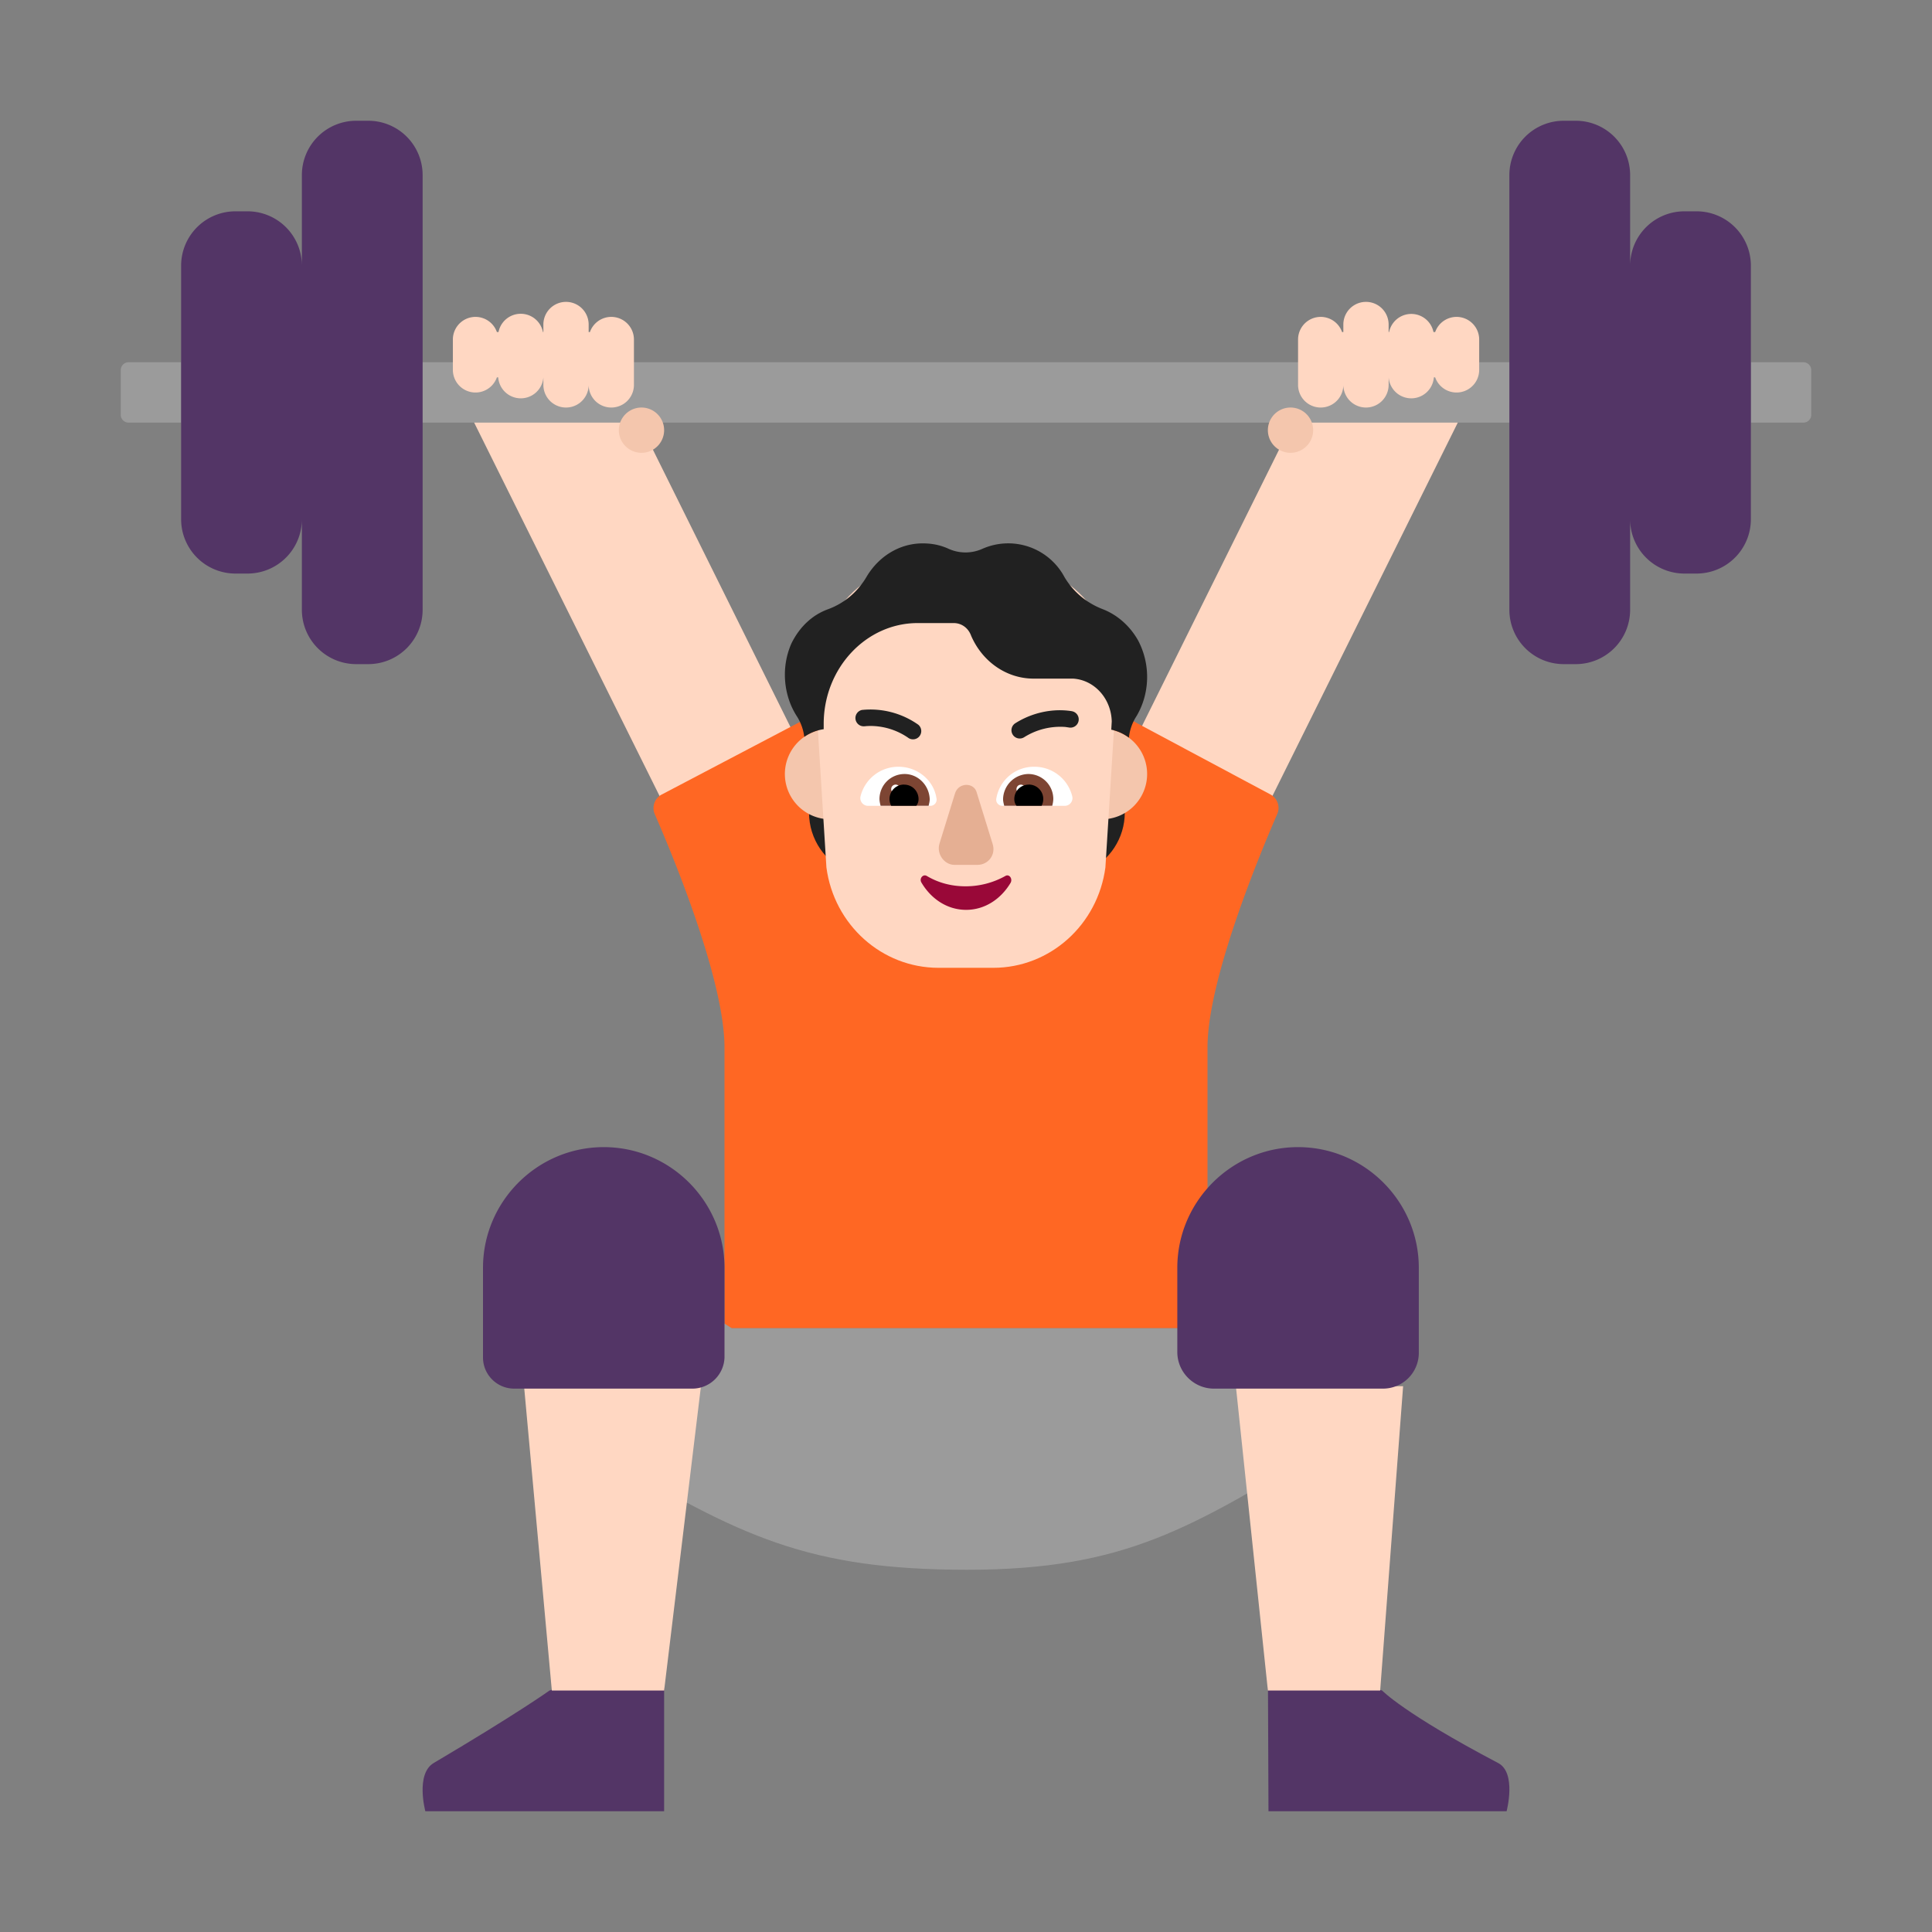 <svg xmlns="http://www.w3.org/2000/svg" xmlns:xlink="http://www.w3.org/1999/xlink" width="32" height="32" viewBox="0 0 32 32"><rect x="0" y="0" width="32" height="32" fill="#808080" stroke="none"/><g fill="none"><path fill="#533566" d="M11 30v-2.5l-1.898.5s-.53.38-1.917 1.2c-.307.18-.14.8-.14.8H11Zm10.01 0L21 27.5l1.892.5s.36.38 1.92 1.2c.312.16.142.8.142.8h-3.945Z"/><path fill="#FFD7C2" d="M14.5 14.878L12.323 16L7.86 7.013c-.254-.516-.058-.665.44-.924l.244-.06c-.489.25 2.313 1.51 1.552-.029l4.403 8.878Zm3 0L19.677 16l4.462-8.987c.254-.516.058-.665-.44-.924l-.244-.06c.489.25-2.313 1.51-1.552-.029L17.5 14.878Z"/><path fill="#FF6723" d="M21.155 13.483a.253.253 0 0 0-.112-.324L18.5 11.8L18 14l.04.07a3.84 3.84 0 0 0-2.04-.6c-.74 0-1.43.22-2.02.59l.03-.06l-.46-2.2l-2.59 1.36a.253.253 0 0 0-.115.325c.293.67 1.155 2.744 1.155 3.865V22h8v-4.65c0-1.122.864-3.198 1.155-3.867Z"/><path fill="#212121" d="M13.4 13c.13.09.28.15.45.15l.05.72c.03.21.08.4.17.58c-.4-.16-.67-.55-.67-.99V13Zm4.6 1.43c.08-.17.13-.36.16-.56l.05-.72c.15-.01.3-.06.42-.15v.46c0 .42-.25.8-.63.97Z"/><path fill="#F4C6AD" d="M14.5 12.82a.75.75 0 1 1-1.5 0a.75.75 0 0 1 1.5 0Zm4.5 0a.75.75 0 1 1-1.5 0a.75.75 0 0 1 1.5 0Z"/><path fill="#FFD7C2" d="M16.53 9.28h-1.064c-1.189 0-2.088 1.02-1.952 2.286l.174 2.801c.125.95.918 1.663 1.856 1.663h.909c.938 0 1.73-.713 1.856-1.663l.174-2.8c.155-1.218-.764-2.287-1.953-2.287Z"/><path fill="#990838" d="M15.993 14.68c-.24 0-.454-.06-.64-.17c-.062-.04-.134.04-.09.11c.16.27.428.45.739.45c.31 0 .578-.18.738-.45c.035-.07-.027-.15-.09-.11a1.35 1.35 0 0 1-.657.17Z"/><path fill="#E5AF93" d="m15.82 13.135l-.26.84c-.05.17.08.35.25.35h.38c.18 0 .31-.17.25-.35l-.26-.84c-.04-.18-.3-.18-.36 0Z"/><path fill="#fff" d="M14.253 13.19a.644.644 0 0 1 .629-.49c.314 0 .582.222.628.517a.103.103 0 0 1-.102.13h-1.035a.128.128 0 0 1-.12-.157Zm3.507 0a.644.644 0 0 0-.628-.49a.629.629 0 0 0-.628.517c-.019.074.037.13.101.13h1.035a.128.128 0 0 0 .12-.157Z"/><path fill="#7D4533" d="M14.567 13.236c0-.231.185-.416.416-.416c.222 0 .407.185.416.416c0 .037-.01.074-.018.11h-.795a.46.46 0 0 1-.019-.11Zm2.879 0a.414.414 0 0 0-.416-.416a.426.426 0 0 0-.416.416c0 .037.01.074.019.11h.795a.46.46 0 0 0 .018-.11Z"/><path fill="#fff" d="M14.908 13.07a.073.073 0 1 1-.147-.001a.073.073 0 0 1 .147 0Zm2.075 0a.073.073 0 1 1-.147 0a.073.073 0 0 1 .147 0Z"/><path fill="#000" d="M14.974 12.996c.139 0 .24.11.24.24c0 .037-.01.074-.037.11h-.416a.239.239 0 0 1 .213-.351Zm2.066 0c-.139 0-.24.11-.24.24c0 .037.009.074.037.11h.415a.239.239 0 0 0-.213-.351Z"/><path fill="#212121" d="M14.322 12.03h.002l.01-.002a1.018 1.018 0 0 1 .211.004a1.1 1.1 0 0 1 .506.194a.137.137 0 0 0 .158-.223a1.374 1.374 0 0 0-.923-.245h-.006l-.001.001h-.002a.137.137 0 0 0 .045.27Zm3.542-.086a.137.137 0 0 0-.105-.163l-.003-.001l-.005-.001a1.282 1.282 0 0 0-.29-.012a1.397 1.397 0 0 0-.644.212a.137.137 0 0 0 .146.232a1.123 1.123 0 0 1 .683-.17l.055.008a.137.137 0 0 0 .163-.105Z"/><path fill="#9B9B9B" d="m23.05 20l-3.12 2h-7.81L9 20l.45 3.17l.55.93c2.26 1.35 3.39 1.9 6.02 1.9c2.63 0 3.72-.7 5.98-2.06l.5-.93l.55-3.01Z"/><path fill="#FFD7C2" d="m9.14 28l-.46-5.04h2.93L11 28H9.14ZM21 28l-.53-5.04h2.77L22.86 28H21Z"/><path fill="#212121" d="M18.852 10.61c-.14-.25-.354-.43-.587-.52c-.26-.1-.484-.28-.633-.53a1.056 1.056 0 0 0-1.36-.47a.681.681 0 0 1-.56 0c-.13-.06-.27-.09-.429-.09c-.391 0-.727.22-.922.54c-.15.26-.373.45-.644.55c-.251.09-.465.28-.605.56c-.177.39-.14.86.084 1.21a.811.811 0 0 1 .125.345a.747.747 0 0 1 .322-.127v-.088c0-.92.699-1.67 1.556-1.67h.597c.13 0 .242.08.289.21c.186.43.587.71 1.034.71h.652c.355.02.634.33.643.71l-.008.136a.747.747 0 0 1 .292.132a.81.81 0 0 1 .127-.358c.214-.36.242-.84.027-1.25Z"/><path fill="#9B9B9B" d="M2 6.13A.13.13 0 0 1 2.13 6H3v1h-.87A.13.13 0 0 1 2 6.87v-.74ZM26 6H6v1h20V6Zm3.87 0a.13.13 0 0 1 .13.13v.74a.13.13 0 0 1-.13.13H29V6h.87Z"/><path fill="#533566" d="M8.515 23h2.96a.533.533 0 0 0 .525-.515V21c0-1.101-.899-2-2-2s-2 .899-2 2v1.485c0 .283.232.515.515.515Zm11.591 0h2.798a.593.593 0 0 0 .596-.606V21c0-1.101-.9-2-2-2c-1.101 0-2 .899-2 2v1.394c0 .333.273.606.606.606Z"/><path fill="#FFD7C2" d="M9.75 5.375a.375.375 0 1 0-.75 0V5.5h-.007a.375.375 0 0 0-.736 0H8.23a.375.375 0 0 0-.729.125v.5a.375.375 0 0 0 .729.125h.022a.375.375 0 0 0 .748 0v.125a.375.375 0 1 0 .75 0a.375.375 0 1 0 .75 0v-.75a.375.375 0 0 0-.729-.125H9.75v-.125Zm12.5 0a.375.375 0 0 1 .75 0V5.5h.008a.375.375 0 0 1 .735 0h.028a.375.375 0 0 1 .729.125v.5a.375.375 0 0 1-.729.125h-.022a.375.375 0 0 1-.748 0L23 6.375a.375.375 0 0 1-.75 0a.375.375 0 0 1-.75 0v-.75a.375.375 0 0 1 .729-.125h.021v-.125Z"/><path fill="#F4C6AD" d="M10.625 7.5a.375.375 0 1 1 0-.75a.375.375 0 0 1 0 .75Zm10.75 0a.375.375 0 1 0 0-.75a.375.375 0 0 0 0 .75Z"/><path fill="#533566" d="M5.9 2a.9.9 0 0 0-.9.9v1.5a.9.9 0 0 0-.9-.9h-.2a.9.9 0 0 0-.9.9v4.2a.9.9 0 0 0 .9.9h.2a.9.9 0 0 0 .9-.9v1.5a.9.9 0 0 0 .9.9h.2a.9.9 0 0 0 .9-.9V2.9a.9.9 0 0 0-.9-.9h-.2Zm20 0a.9.9 0 0 0-.9.9v7.2a.9.9 0 0 0 .9.9h.2a.9.9 0 0 0 .9-.9V8.6a.9.9 0 0 0 .9.9h.2a.9.9 0 0 0 .9-.9V4.4a.9.9 0 0 0-.9-.9h-.2a.9.9 0 0 0-.9.9V2.9a.9.9 0 0 0-.9-.9h-.2Z"/></g></svg>